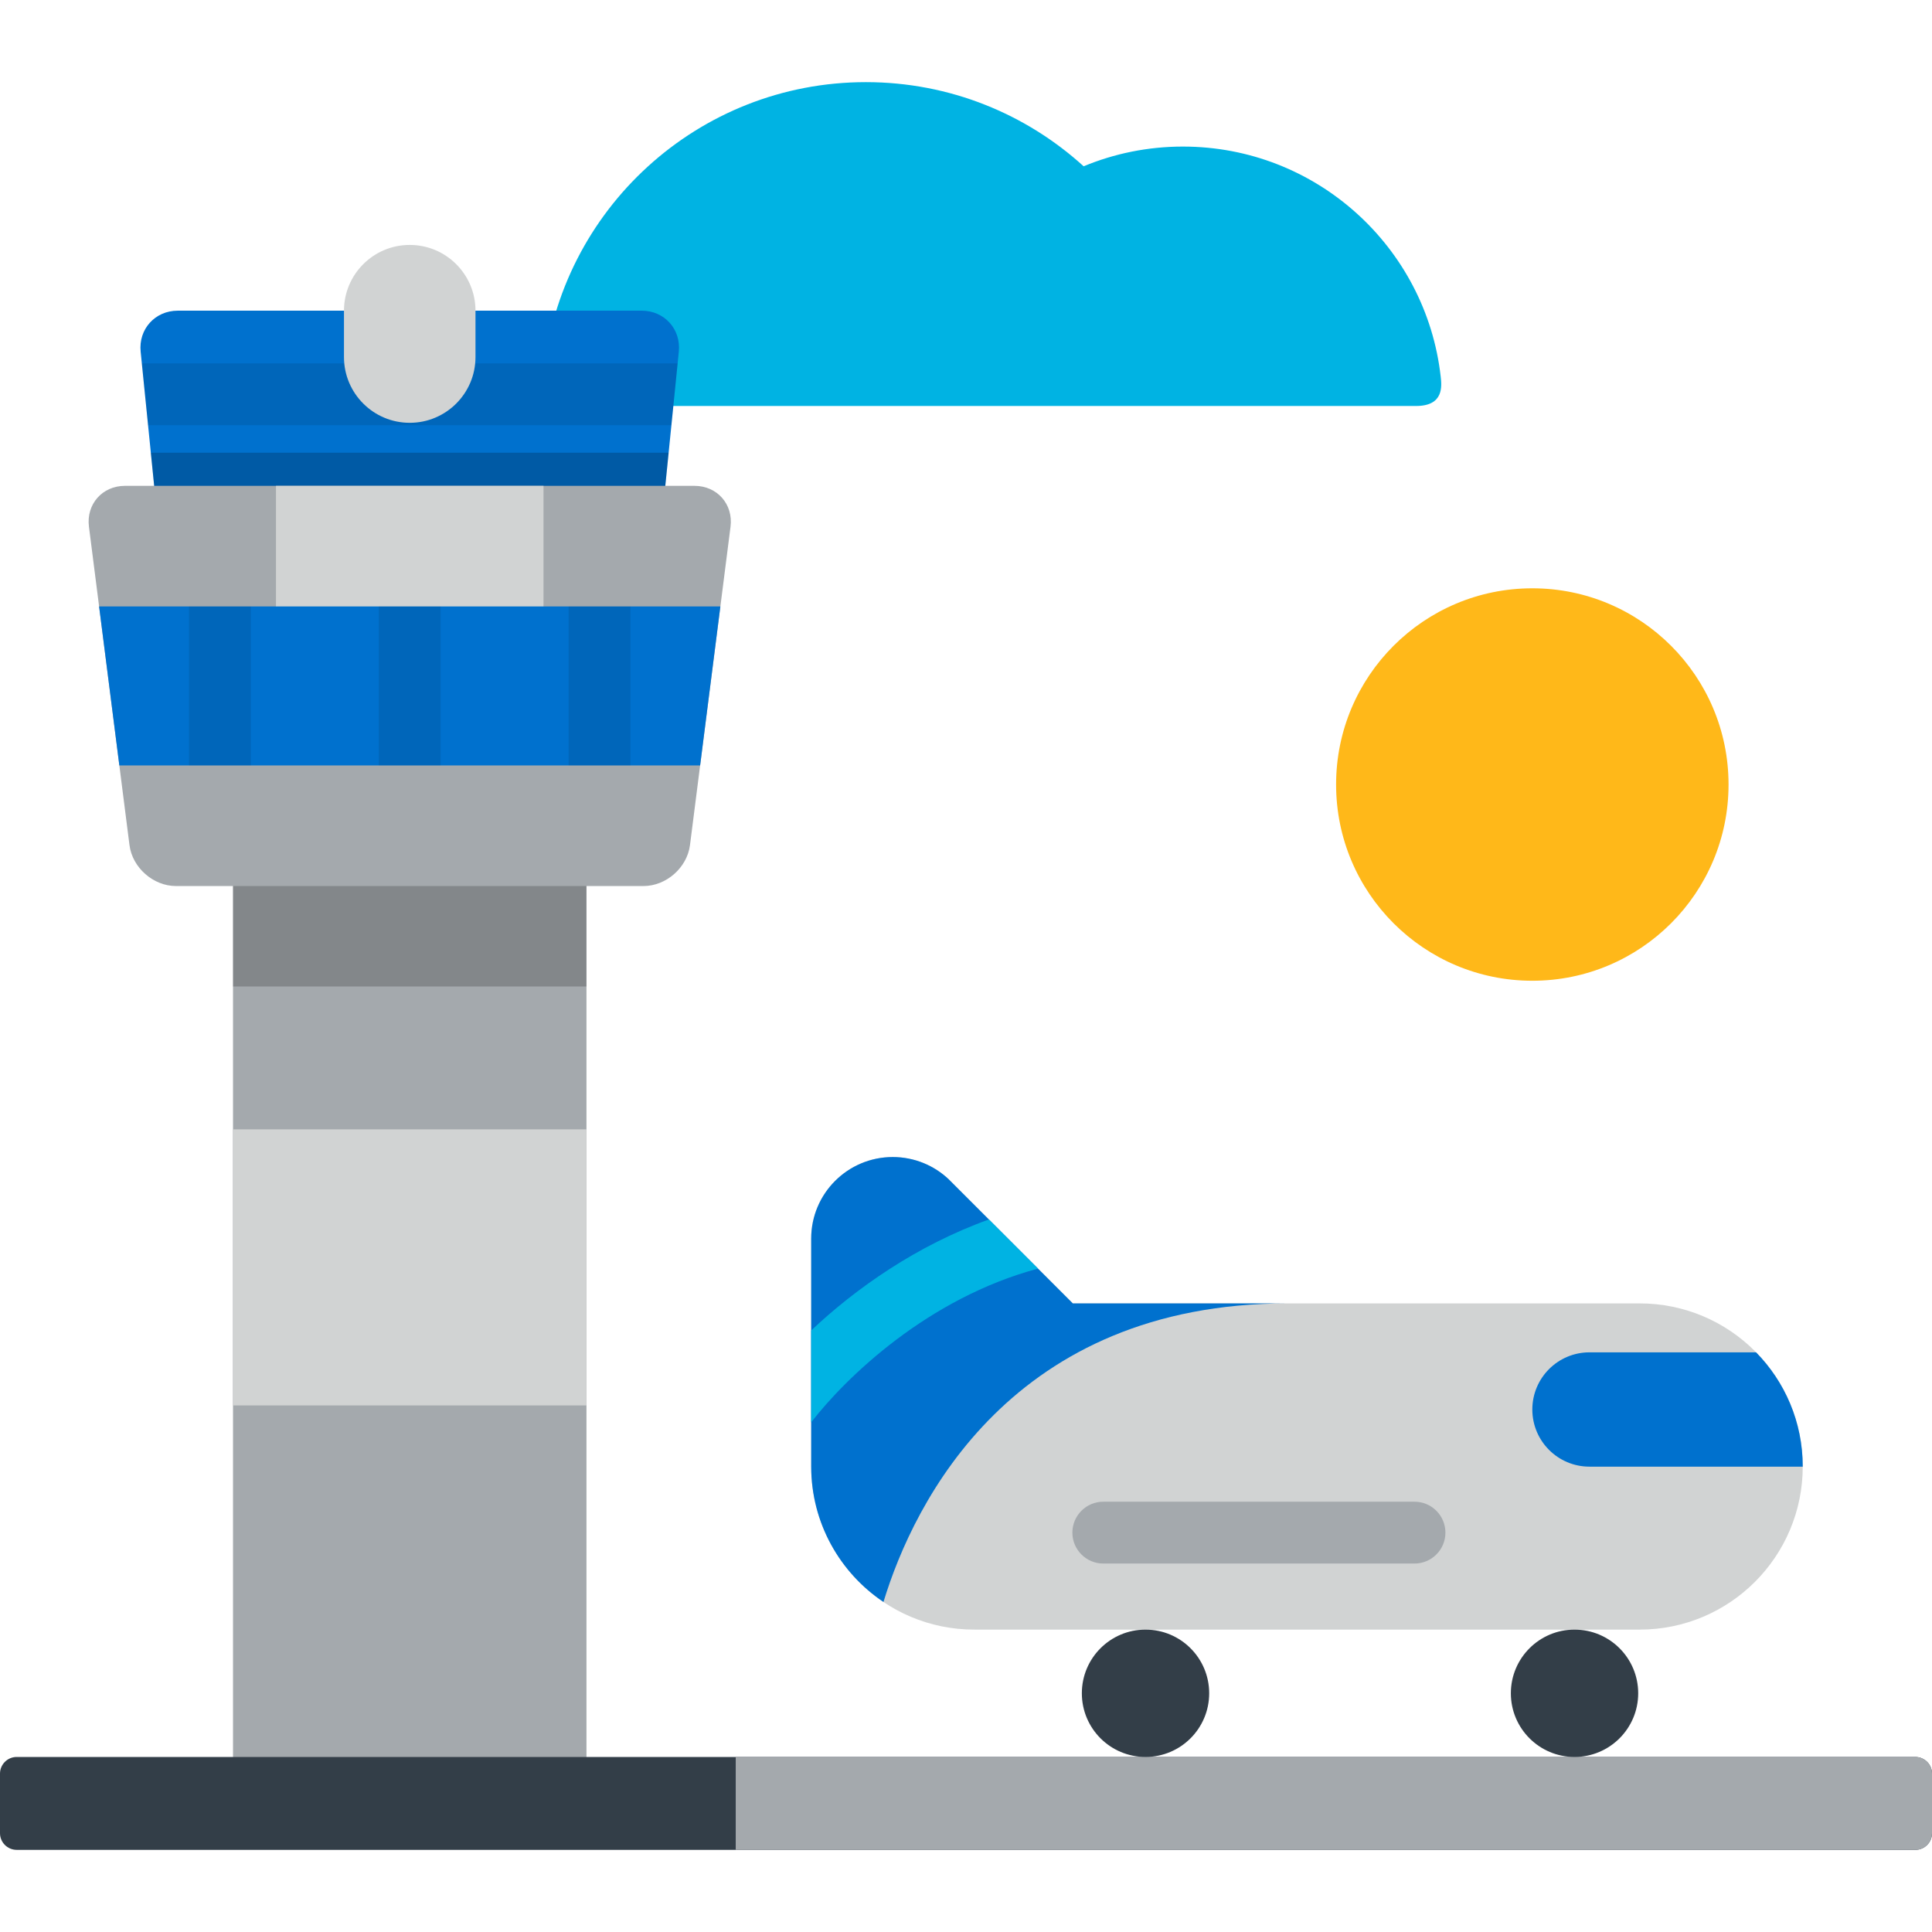 <?xml version="1.0" encoding="iso-8859-1"?>
<!-- Generator: Adobe Illustrator 19.0.0, SVG Export Plug-In . SVG Version: 6.00 Build 0)  -->
<svg version="1.1" id="Layer_1" xmlns="http://www.w3.org/2000/svg" xmlns:xlink="http://www.w3.org/1999/xlink" x="0px" y="0px"
	 viewBox="0 0 512 512" style="enable-background:new 0 0 512 512;" xml:space="preserve">
<path style="fill:#00B3E3;" d="M229.464,21.768c22.222,0,42.469,8.444,57.71,22.299c8.108-3.362,16.993-5.225,26.317-5.225
	c35.318,0,64.417,26.63,68.303,60.909c0.295,2.572,0.873,7.839-6.541,7.839c-6.634,0-186.797,0-224.669,0
	c-4.456,0-6.804-5.692-6.53-8.483C148.315,55.688,184.927,21.768,229.464,21.768z"/>
<path style="fill:#0071CE;" d="M179.892,93.201c0.603-5.978-3.82-10.868-9.828-10.868H47.103c-6.008,0-10.431,4.89-9.828,10.868
	l4.876,48.399c0.603,5.978,6.011,10.868,12.019,10.868h108.826c6.008,0,11.416-4.89,12.019-10.868L179.892,93.201z"/>
<polygon style="opacity:0.1;enable-background:new    ;" points="37.588,96.299 39.238,112.684 177.929,112.684 179.58,96.299 "/>
<path style="opacity:0.2;enable-background:new    ;" d="M39.972,119.966l2.179,21.634c0.603,5.978,6.011,10.868,12.019,10.868
	h108.826c6.008,0,11.416-4.89,12.019-10.868l2.18-21.634H39.972z"/>
<rect x="61.75" y="211.184" style="fill:#A4A9AD;" width="93.669" height="266.741"/>
<rect x="61.75" y="211.184" style="opacity:0.2;enable-background:new    ;" width="93.669" height="50.248"/>
<path style="fill:#333E48;" d="M512,485.82c0,2.426-1.984,4.412-4.412,4.412H4.412c-2.427,0-4.412-1.986-4.412-4.412v-15.792
	c0-2.428,1.985-4.414,4.412-4.414h503.176c2.428,0,4.412,1.986,4.412,4.414V485.82z"/>
<path style="fill:#A4A9AD;" d="M193.596,139.59c0.758-5.959-3.536-10.836-9.544-10.836H33.116c-6.008,0-10.303,4.877-9.543,10.836
	l10.744,84.382c0.758,5.959,6.295,10.836,12.303,10.836h123.927c6.008,0,11.544-4.877,12.304-10.836L193.596,139.59z"/>
<rect x="73.134" y="128.755" style="fill:#D1D3D3;" width="70.9" height="45.283"/>
<polygon style="fill:#0071CE;" points="26.262,160.714 31.628,202.848 185.541,202.848 190.906,160.714 "/>
<g style="opacity:0.1;">
	<rect x="100.387" y="160.717" width="16.385" height="42.134"/>
</g>
<g style="opacity:0.1;">
	<rect x="50.093" y="160.717" width="16.385" height="42.134"/>
</g>
<g style="opacity:0.1;">
	<rect x="150.689" y="160.717" width="16.385" height="42.134"/>
</g>
<g>
	<rect x="61.75" y="299.292" style="fill:#D1D3D3;" width="93.669" height="73.16"/>
	<path style="fill:#D1D3D3;" d="M126.01,94.622c0,9.625-7.803,17.426-17.426,17.426c-9.625,0-17.426-7.803-17.426-17.426V82.334
		c0-9.625,7.802-17.426,17.426-17.426s17.426,7.803,17.426,17.426V94.622z"/>
</g>
<path style="fill:#A4A9AD;" d="M507.588,465.613H194.974v24.618h312.614c2.428,0,4.412-1.986,4.412-4.412v-15.792
	C512,467.599,510.015,465.613,507.588,465.613z"/>
<path style="fill:#D1D3D3;" d="M434.52,345.415H284.307l-32.861-32.862l0.002-0.007c-3.873-3.667-9.104-5.918-14.861-5.918
	c-11.936,0-21.613,9.675-21.613,21.612v60.401c0,23.872,19.354,43.224,43.226,43.224h176.32c23.872,0,43.226-19.353,43.226-43.224
	C477.746,364.768,458.393,345.415,434.52,345.415z"/>
<path style="fill:#A4A9AD;" d="M374.857,414.354h-82.471c-4.526,0-8.193-3.667-8.193-8.193s3.667-8.193,8.193-8.193h82.471
	c4.526,0,8.193,3.667,8.193,8.193S379.382,414.354,374.857,414.354z"/>
<path style="fill:#0071CE;" d="M465.381,358.384h-44.153c-8.365,0-15.145,6.782-15.145,15.148c0,8.365,6.78,15.145,15.145,15.145
	h56.517c0-0.011,0.001-0.025,0.001-0.036C477.746,376.858,473.026,366.182,465.381,358.384z"/>
<g>
	<circle style="fill:#333E48;" cx="417.266" cy="448.737" r="16.873"/>
	<circle style="fill:#333E48;" cx="303.574" cy="448.737" r="16.873"/>
</g>
<path style="fill:#0071CE;" d="M284.307,345.415l-32.861-32.862l0.002-0.007c-3.873-3.667-9.104-5.918-14.861-5.918
	c-11.936,0-21.613,9.675-21.613,21.612v60.401c0,14.96,7.603,28.145,19.154,35.904c8.112-26.752,34.211-79.131,107.115-79.131
	H284.307z"/>
<path style="fill:#00B3E3;" d="M262.067,323.174c-19.125,6.868-35.332,18.303-47.094,29.41v24.343
	c9.204-11.903,30.945-32.934,60.115-40.733L262.067,323.174z"/>
<circle style="fill:#FFB819;" cx="406.08" cy="207.907" r="52.001"/>
<g>
</g>
<g>
</g>
<g>
</g>
<g>
</g>
<g>
</g>
<g>
</g>
<g>
</g>
<g>
</g>
<g>
</g>
<g>
</g>
<g>
</g>
<g>
</g>
<g>
</g>
<g>
</g>
<g>
</g>
</svg>
